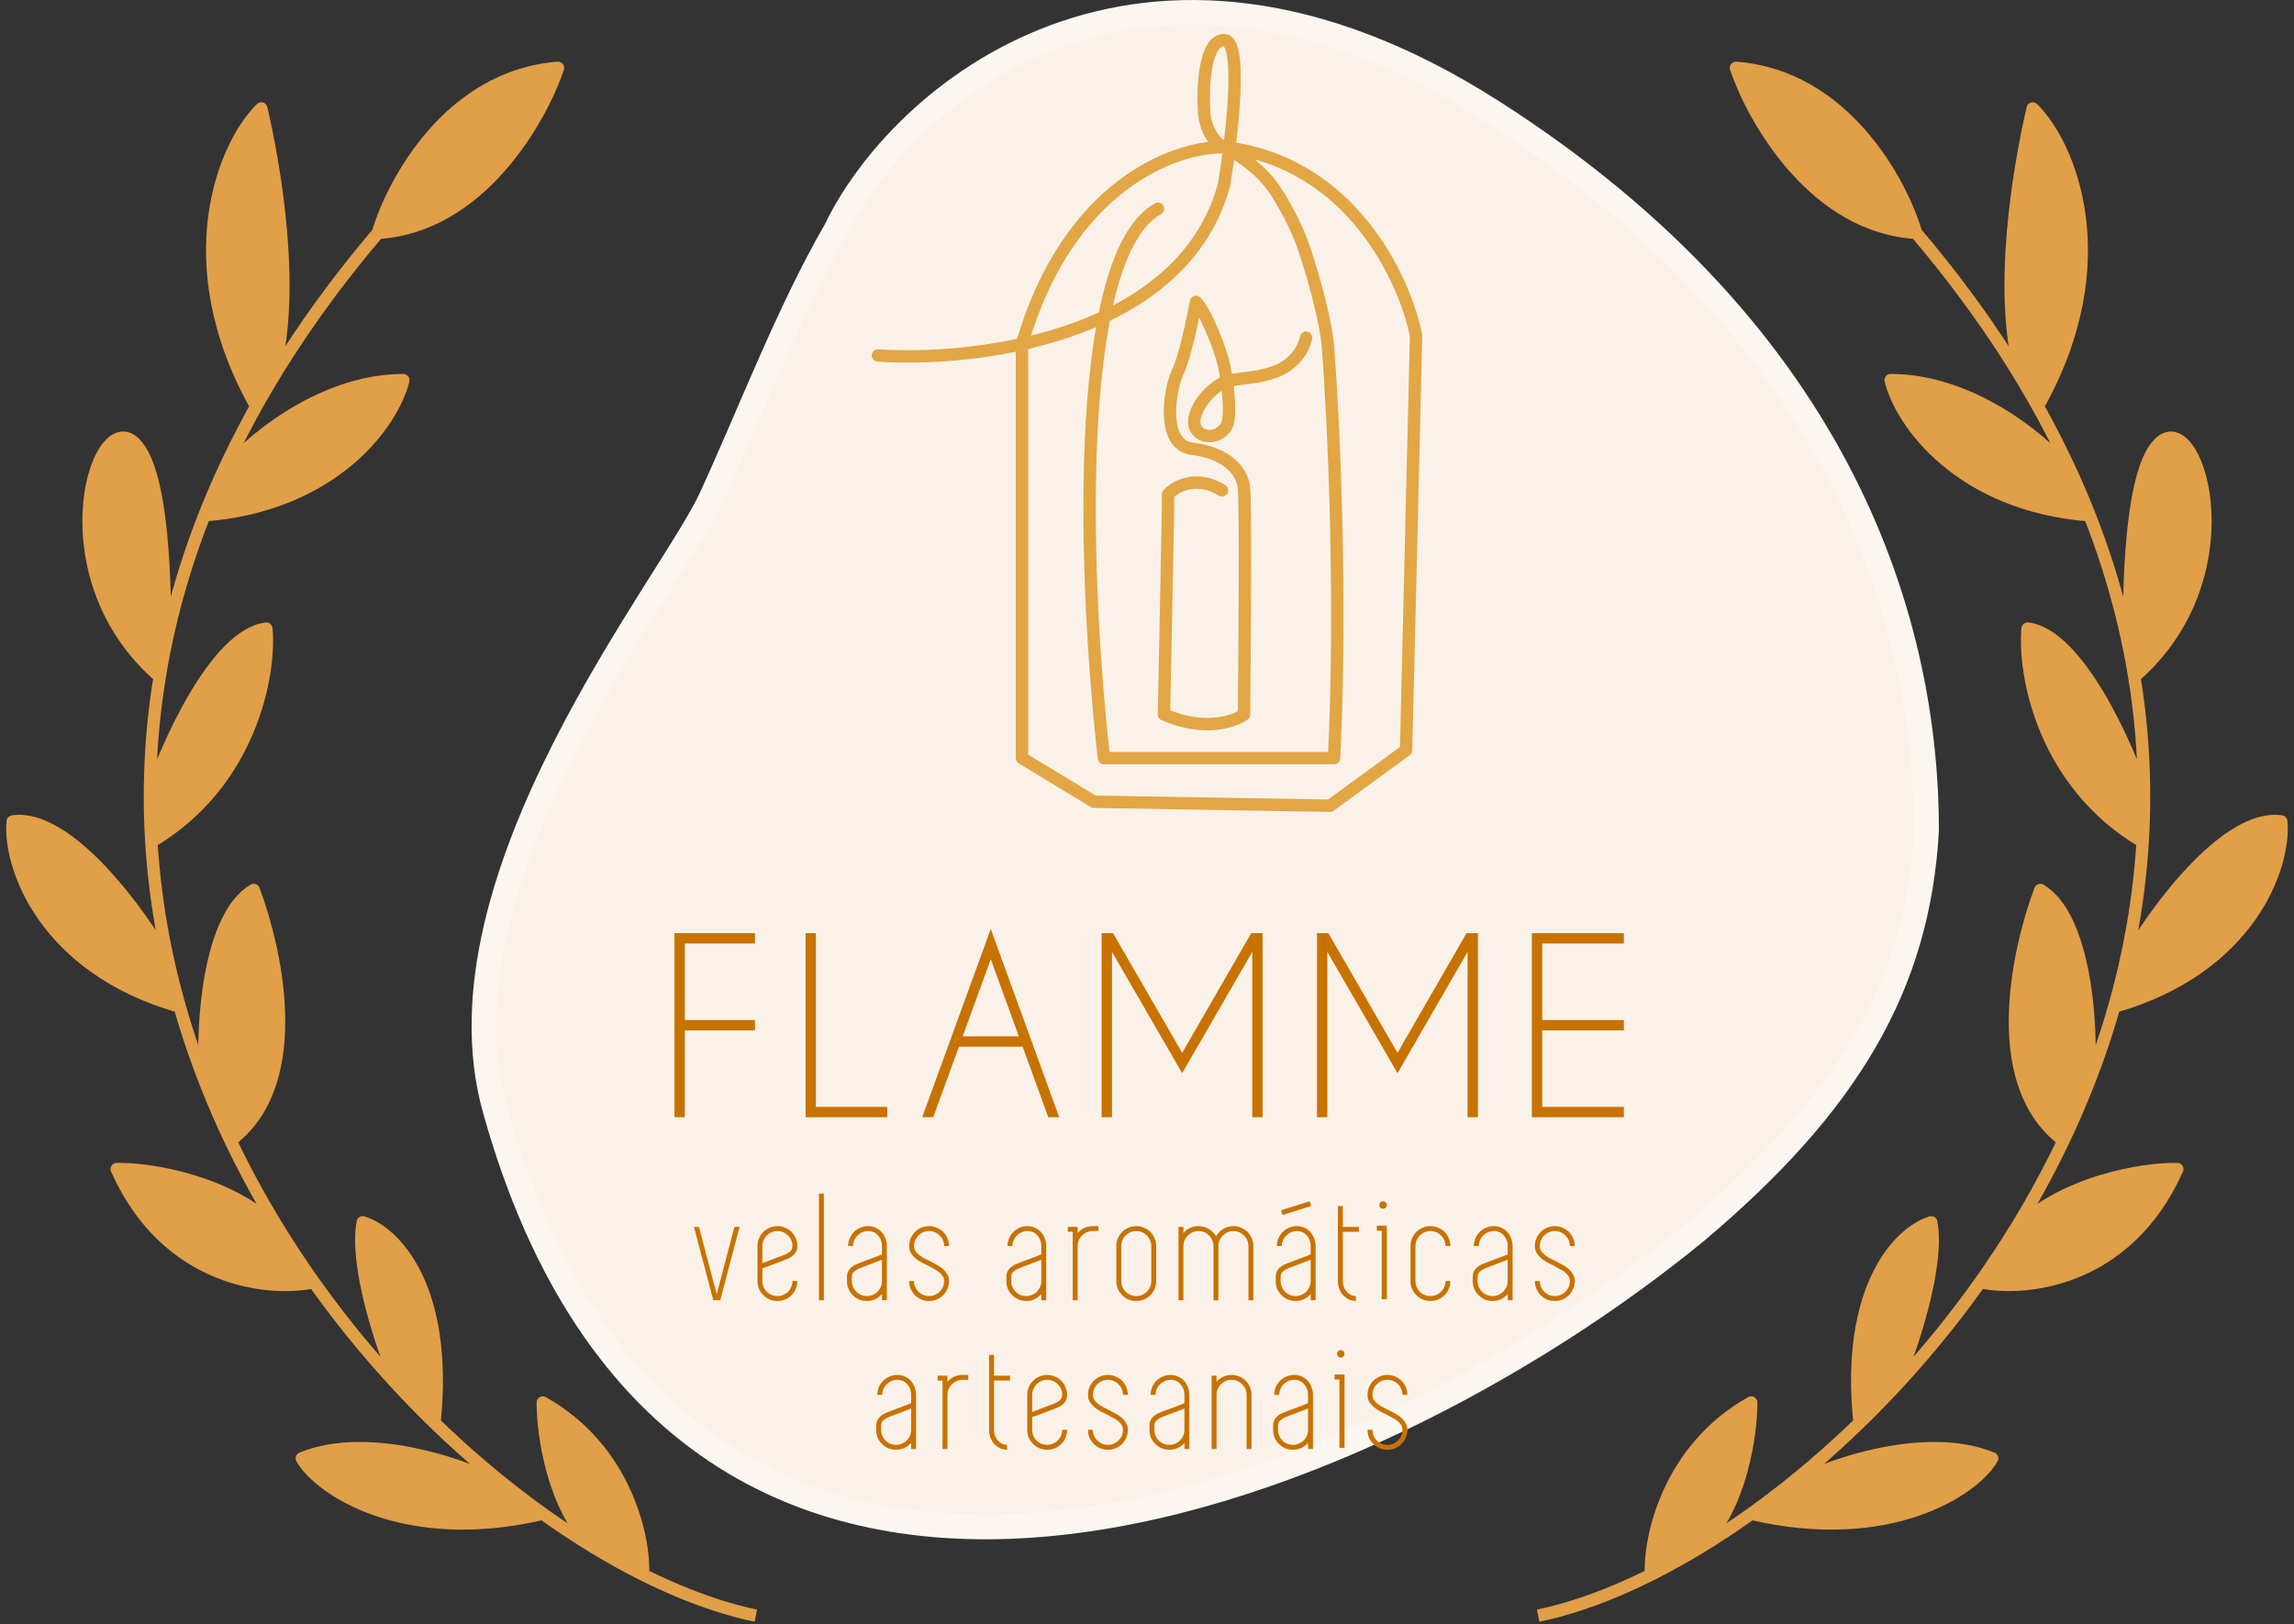 <svg width="185" height="131" viewBox="0 0 185 131" fill="none" xmlns="http://www.w3.org/2000/svg">
<rect x="0" y="0" width="185" height="131" fill="#333333" stroke="none"/>
<path d="M67.423 18.525C72.428 8.052 91.738 -9.264 120.318 8.983C148.899 27.23 155.364 50.644 155.364 66.936C154.684 79.504 148.952 89.046 136.814 99.287C110.478 120.932 55.114 143.998 39.908 89.443C34.717 70.823 54.141 47.153 57.346 40.17C60.553 33.188 63.53 25.275 67.423 18.525Z" fill="#FAF2E9" stroke="#FBF6F0" stroke-width="2" stroke-linecap="round" stroke-linejoin="round"/>
<path d="M60.886 75.264V76.099H55.227V82.268H60.886V83.103H55.227V90.107H54.392V75.264H60.886ZM64.966 90.107V75.264H65.801V89.272H71.553V90.107H64.966ZM82.165 83.585L79.901 77.36L77.638 83.585H82.165ZM82.471 84.42H77.332L75.263 90.107H74.372L79.901 74.92L85.421 90.107H84.54L82.471 84.42ZM89.762 75.264L95.337 84.912L100.904 75.264H101.859L101.822 75.329V90.107H100.987V76.776L95.337 86.554L89.678 76.776V90.107H88.843V75.329L88.806 75.264H89.762ZM107.127 75.264L112.703 84.912L118.269 75.264H119.225L119.188 75.329V90.107H118.353V76.776L112.703 86.554L107.044 76.776V90.107H106.209V75.329L106.172 75.264H107.127ZM130.959 75.264V76.099H124.372V82.268H130.959V83.103H124.372V89.272H130.959V90.107H123.537V75.264H130.959Z" fill="#C87200"/>
<path d="M59.226 98.951H59.646L58.086 104.867H57.93H57.678H57.522L55.962 98.951H56.37L57.798 104.387L59.226 98.951ZM63.392 101.579C63.32 101.603 63.2 101.651 63.032 101.723C62.864 101.787 62.68 101.855 62.48 101.927C62.288 101.999 62.1 102.071 61.916 102.143C61.732 102.215 61.588 102.267 61.484 102.299V103.319C61.484 103.487 61.516 103.647 61.58 103.799C61.644 103.943 61.728 104.071 61.832 104.183C61.944 104.287 62.072 104.371 62.216 104.435C62.368 104.499 62.528 104.531 62.696 104.531C62.864 104.531 63.02 104.499 63.164 104.435C63.316 104.371 63.444 104.287 63.548 104.183C63.66 104.071 63.748 103.943 63.812 103.799C63.876 103.647 63.908 103.487 63.908 103.319H64.304C64.304 103.543 64.26 103.755 64.172 103.955C64.092 104.147 63.98 104.315 63.836 104.459C63.692 104.603 63.52 104.719 63.32 104.807C63.128 104.887 62.92 104.927 62.696 104.927C62.472 104.927 62.26 104.887 62.06 104.807C61.868 104.719 61.7 104.603 61.556 104.459C61.412 104.315 61.296 104.147 61.208 103.955C61.128 103.755 61.088 103.543 61.088 103.319V100.499C61.088 100.275 61.128 100.067 61.208 99.876C61.296 99.675 61.412 99.504 61.556 99.359C61.7 99.216 61.868 99.103 62.06 99.023C62.26 98.936 62.472 98.891 62.696 98.891C62.92 98.891 63.128 98.936 63.32 99.023C63.52 99.103 63.692 99.216 63.836 99.359C63.98 99.504 64.092 99.675 64.172 99.876C64.26 100.067 64.304 100.271 64.304 100.487V100.499C64.304 100.995 64 101.355 63.392 101.579ZM62.696 99.287C62.528 99.287 62.368 99.32 62.216 99.383C62.072 99.448 61.944 99.535 61.832 99.647C61.728 99.751 61.644 99.879 61.58 100.031C61.516 100.175 61.484 100.331 61.484 100.499V101.879C61.604 101.831 61.752 101.775 61.928 101.711C62.104 101.639 62.28 101.571 62.456 101.507C62.632 101.443 62.792 101.383 62.936 101.327C63.088 101.271 63.196 101.231 63.26 101.207C63.404 101.151 63.548 101.067 63.692 100.955C63.836 100.843 63.908 100.687 63.908 100.487C63.908 100.319 63.876 100.163 63.812 100.019C63.748 99.876 63.66 99.751 63.548 99.647C63.444 99.535 63.316 99.448 63.164 99.383C63.02 99.32 62.864 99.287 62.696 99.287ZM66.44 104.867H66.044V96.263H66.44V104.867ZM70.009 98.891C70.233 98.891 70.437 98.936 70.621 99.023C70.805 99.103 70.961 99.216 71.089 99.359C71.225 99.504 71.329 99.675 71.401 99.876C71.481 100.067 71.521 100.275 71.521 100.499V101.903V103.319V104.867H71.125V104.375C70.973 104.543 70.793 104.679 70.585 104.783C70.377 104.879 70.153 104.927 69.913 104.927C69.689 104.927 69.477 104.887 69.277 104.807C69.085 104.719 68.917 104.603 68.773 104.459C68.629 104.315 68.513 104.147 68.425 103.955C68.345 103.755 68.305 103.543 68.305 103.319V102.983C68.305 102.487 68.609 102.127 69.217 101.903C69.289 101.871 69.409 101.823 69.577 101.759C69.753 101.695 69.937 101.627 70.129 101.555C70.329 101.475 70.521 101.403 70.705 101.339C70.889 101.267 71.029 101.211 71.125 101.171V100.499C71.125 100.163 71.021 99.879 70.813 99.647C70.613 99.407 70.345 99.287 70.009 99.287C69.841 99.287 69.685 99.32 69.541 99.383C69.397 99.448 69.269 99.535 69.157 99.647C69.045 99.751 68.957 99.879 68.893 100.031C68.829 100.175 68.797 100.331 68.797 100.499H68.401C68.401 100.275 68.441 100.067 68.521 99.876C68.609 99.675 68.725 99.504 68.869 99.359C69.013 99.216 69.181 99.103 69.373 99.023C69.573 98.936 69.785 98.891 70.009 98.891ZM71.125 101.903V101.603C71.005 101.651 70.857 101.707 70.681 101.771C70.505 101.835 70.329 101.903 70.153 101.975C69.977 102.039 69.817 102.099 69.673 102.155C69.529 102.211 69.425 102.251 69.361 102.275C69.209 102.331 69.061 102.415 68.917 102.527C68.773 102.639 68.701 102.791 68.701 102.983V103.319C68.701 103.487 68.733 103.647 68.797 103.799C68.861 103.943 68.945 104.071 69.049 104.183C69.161 104.287 69.289 104.371 69.433 104.435C69.585 104.499 69.745 104.531 69.913 104.531C70.081 104.531 70.237 104.499 70.381 104.435C70.533 104.371 70.661 104.287 70.765 104.183C70.877 104.071 70.965 103.943 71.029 103.799C71.093 103.647 71.125 103.487 71.125 103.319V101.903ZM75.023 101.723C75.199 101.811 75.375 101.907 75.551 102.011C75.735 102.107 75.899 102.219 76.043 102.347C76.187 102.475 76.303 102.619 76.391 102.779C76.487 102.931 76.535 103.111 76.535 103.319C76.535 103.543 76.491 103.755 76.403 103.955C76.323 104.147 76.211 104.315 76.067 104.459C75.923 104.603 75.751 104.719 75.551 104.807C75.359 104.887 75.151 104.927 74.927 104.927C74.703 104.927 74.491 104.887 74.291 104.807C74.099 104.719 73.931 104.603 73.787 104.459C73.643 104.315 73.527 104.147 73.439 103.955C73.359 103.755 73.319 103.543 73.319 103.319H73.715C73.715 103.487 73.747 103.647 73.811 103.799C73.875 103.943 73.959 104.071 74.063 104.183C74.175 104.287 74.303 104.371 74.447 104.435C74.599 104.499 74.759 104.531 74.927 104.531C75.095 104.531 75.251 104.499 75.395 104.435C75.547 104.371 75.675 104.287 75.779 104.183C75.891 104.071 75.979 103.943 76.043 103.799C76.107 103.647 76.139 103.487 76.139 103.319C76.139 103.175 76.103 103.047 76.031 102.935C75.959 102.815 75.863 102.707 75.743 102.611C75.623 102.515 75.483 102.427 75.323 102.347C75.171 102.259 75.011 102.171 74.843 102.083C74.659 101.995 74.475 101.903 74.291 101.807C74.115 101.703 73.955 101.591 73.811 101.471C73.667 101.343 73.547 101.203 73.451 101.051C73.363 100.891 73.319 100.707 73.319 100.499C73.319 100.275 73.359 100.067 73.439 99.876C73.527 99.675 73.643 99.504 73.787 99.359C73.931 99.216 74.099 99.103 74.291 99.023C74.491 98.936 74.703 98.891 74.927 98.891C75.151 98.891 75.359 98.936 75.551 99.023C75.751 99.103 75.923 99.216 76.067 99.359C76.211 99.504 76.323 99.675 76.403 99.876C76.491 100.067 76.535 100.275 76.535 100.499H76.139C76.139 100.331 76.107 100.175 76.043 100.031C75.979 99.879 75.891 99.751 75.779 99.647C75.675 99.535 75.547 99.448 75.395 99.383C75.251 99.32 75.095 99.287 74.927 99.287C74.759 99.287 74.599 99.32 74.447 99.383C74.303 99.448 74.175 99.535 74.063 99.647C73.959 99.751 73.875 99.879 73.811 100.031C73.747 100.175 73.715 100.331 73.715 100.499C73.715 100.643 73.751 100.775 73.823 100.895C73.895 101.007 73.991 101.111 74.111 101.207C74.239 101.303 74.379 101.395 74.531 101.483C74.691 101.563 74.855 101.643 75.023 101.723ZM82.861 98.891C83.085 98.891 83.289 98.936 83.473 99.023C83.657 99.103 83.813 99.216 83.941 99.359C84.077 99.504 84.181 99.675 84.253 99.876C84.333 100.067 84.373 100.275 84.373 100.499V101.903V103.319V104.867H83.977V104.375C83.825 104.543 83.645 104.679 83.437 104.783C83.229 104.879 83.005 104.927 82.765 104.927C82.541 104.927 82.329 104.887 82.129 104.807C81.937 104.719 81.769 104.603 81.625 104.459C81.481 104.315 81.365 104.147 81.277 103.955C81.197 103.755 81.157 103.543 81.157 103.319V102.983C81.157 102.487 81.461 102.127 82.069 101.903C82.141 101.871 82.261 101.823 82.429 101.759C82.605 101.695 82.789 101.627 82.981 101.555C83.181 101.475 83.373 101.403 83.557 101.339C83.741 101.267 83.881 101.211 83.977 101.171V100.499C83.977 100.163 83.873 99.879 83.665 99.647C83.465 99.407 83.197 99.287 82.861 99.287C82.693 99.287 82.537 99.32 82.393 99.383C82.249 99.448 82.121 99.535 82.009 99.647C81.897 99.751 81.809 99.879 81.745 100.031C81.681 100.175 81.649 100.331 81.649 100.499H81.253C81.253 100.275 81.293 100.067 81.373 99.876C81.461 99.675 81.577 99.504 81.721 99.359C81.865 99.216 82.033 99.103 82.225 99.023C82.425 98.936 82.637 98.891 82.861 98.891ZM83.977 101.903V101.603C83.857 101.651 83.709 101.707 83.533 101.771C83.357 101.835 83.181 101.903 83.005 101.975C82.829 102.039 82.669 102.099 82.525 102.155C82.381 102.211 82.277 102.251 82.213 102.275C82.061 102.331 81.913 102.415 81.769 102.527C81.625 102.639 81.553 102.791 81.553 102.983V103.319C81.553 103.487 81.585 103.647 81.649 103.799C81.713 103.943 81.797 104.071 81.901 104.183C82.013 104.287 82.141 104.371 82.285 104.435C82.437 104.499 82.597 104.531 82.765 104.531C82.933 104.531 83.089 104.499 83.233 104.435C83.385 104.371 83.513 104.287 83.617 104.183C83.729 104.071 83.817 103.943 83.881 103.799C83.945 103.647 83.977 103.487 83.977 103.319V101.903ZM88.585 98.891V99.287H88.118C87.95 99.287 87.793 99.32 87.65 99.383C87.505 99.448 87.377 99.535 87.266 99.647C87.153 99.751 87.066 99.879 87.001 100.031C86.938 100.175 86.906 100.331 86.906 100.499V101.903V104.867H86.51V101.903V100.499V99.347H86.114V98.951H86.51H86.906V99.347V99.444C87.21 99.091 87.602 98.907 88.082 98.891H88.585ZM91.635 104.927C91.411 104.927 91.199 104.887 90.999 104.807C90.807 104.719 90.639 104.603 90.495 104.459C90.351 104.315 90.235 104.147 90.147 103.955C90.067 103.755 90.027 103.543 90.027 103.319V100.499C90.027 100.275 90.067 100.067 90.147 99.876C90.235 99.675 90.351 99.504 90.495 99.359C90.639 99.216 90.807 99.103 90.999 99.023C91.199 98.936 91.411 98.891 91.635 98.891C91.859 98.891 92.067 98.936 92.259 99.023C92.459 99.103 92.631 99.216 92.775 99.359C92.919 99.504 93.031 99.675 93.111 99.876C93.199 100.067 93.243 100.275 93.243 100.499V103.319C93.243 103.543 93.199 103.755 93.111 103.955C93.031 104.147 92.919 104.315 92.775 104.459C92.631 104.603 92.459 104.719 92.259 104.807C92.067 104.887 91.859 104.927 91.635 104.927ZM91.635 99.287C91.467 99.287 91.307 99.32 91.155 99.383C91.011 99.448 90.883 99.535 90.771 99.647C90.667 99.751 90.583 99.879 90.519 100.031C90.455 100.175 90.423 100.331 90.423 100.499V103.319C90.423 103.487 90.455 103.647 90.519 103.799C90.583 103.943 90.667 104.071 90.771 104.183C90.883 104.287 91.011 104.371 91.155 104.435C91.307 104.499 91.467 104.531 91.635 104.531C91.803 104.531 91.959 104.499 92.103 104.435C92.255 104.371 92.383 104.287 92.487 104.183C92.599 104.071 92.687 103.943 92.751 103.799C92.815 103.647 92.847 103.487 92.847 103.319V100.499C92.847 100.331 92.815 100.175 92.751 100.031C92.687 99.879 92.599 99.751 92.487 99.647C92.383 99.535 92.255 99.448 92.103 99.383C91.959 99.32 91.803 99.287 91.635 99.287ZM99.469 98.891C99.693 98.891 99.901 98.936 100.093 99.023C100.293 99.103 100.465 99.216 100.609 99.359C100.753 99.504 100.865 99.675 100.945 99.876C101.033 100.067 101.077 100.275 101.077 100.499V101.903V104.867H100.681V101.903V100.499C100.681 100.331 100.649 100.175 100.585 100.031C100.521 99.879 100.433 99.751 100.321 99.647C100.217 99.535 100.089 99.448 99.937 99.383C99.793 99.32 99.637 99.287 99.469 99.287C99.301 99.287 99.145 99.32 99.001 99.383C98.857 99.448 98.729 99.535 98.617 99.647C98.505 99.751 98.417 99.879 98.353 100.031C98.289 100.175 98.257 100.331 98.257 100.499V101.903V104.867H97.861V101.903V100.499C97.861 100.331 97.829 100.175 97.765 100.031C97.701 99.879 97.613 99.751 97.501 99.647C97.397 99.535 97.269 99.448 97.117 99.383C96.973 99.32 96.817 99.287 96.649 99.287C96.481 99.287 96.321 99.32 96.169 99.383C96.025 99.448 95.897 99.535 95.785 99.647C95.681 99.751 95.597 99.879 95.533 100.031C95.469 100.175 95.437 100.331 95.437 100.499V101.903V104.867H95.041V101.903V100.499V98.951H95.437V99.444C95.589 99.267 95.769 99.132 95.977 99.035C96.185 98.939 96.409 98.891 96.649 98.891C96.953 98.891 97.229 98.968 97.477 99.12C97.733 99.272 97.929 99.472 98.065 99.719C98.201 99.472 98.393 99.272 98.641 99.12C98.889 98.968 99.165 98.891 99.469 98.891ZM104.584 98.891C104.808 98.891 105.012 98.936 105.196 99.023C105.38 99.103 105.536 99.216 105.664 99.359C105.8 99.504 105.904 99.675 105.976 99.876C106.056 100.067 106.096 100.275 106.096 100.499V101.903V103.319V104.867H105.7V104.375C105.548 104.543 105.368 104.679 105.16 104.783C104.952 104.879 104.728 104.927 104.488 104.927C104.264 104.927 104.052 104.887 103.852 104.807C103.66 104.719 103.492 104.603 103.348 104.459C103.204 104.315 103.088 104.147 103 103.955C102.92 103.755 102.88 103.543 102.88 103.319V102.983C102.88 102.487 103.184 102.127 103.792 101.903C103.864 101.871 103.984 101.823 104.152 101.759C104.328 101.695 104.512 101.627 104.704 101.555C104.904 101.475 105.096 101.403 105.28 101.339C105.464 101.267 105.604 101.211 105.7 101.171V100.499C105.7 100.163 105.596 99.879 105.388 99.647C105.188 99.407 104.92 99.287 104.584 99.287C104.416 99.287 104.26 99.32 104.116 99.383C103.972 99.448 103.844 99.535 103.732 99.647C103.62 99.751 103.532 99.879 103.468 100.031C103.404 100.175 103.372 100.331 103.372 100.499H102.976C102.976 100.275 103.016 100.067 103.096 99.876C103.184 99.675 103.3 99.504 103.444 99.359C103.588 99.216 103.756 99.103 103.948 99.023C104.148 98.936 104.36 98.891 104.584 98.891ZM105.7 101.903V101.603C105.58 101.651 105.432 101.707 105.256 101.771C105.08 101.835 104.904 101.903 104.728 101.975C104.552 102.039 104.392 102.099 104.248 102.155C104.104 102.211 104 102.251 103.936 102.275C103.784 102.331 103.636 102.415 103.492 102.527C103.348 102.639 103.276 102.791 103.276 102.983V103.319C103.276 103.487 103.308 103.647 103.372 103.799C103.436 103.943 103.52 104.071 103.624 104.183C103.736 104.287 103.864 104.371 104.008 104.435C104.16 104.499 104.32 104.531 104.488 104.531C104.656 104.531 104.812 104.499 104.956 104.435C105.108 104.371 105.236 104.287 105.34 104.183C105.452 104.071 105.54 103.943 105.604 103.799C105.668 103.647 105.7 103.487 105.7 103.319V101.903ZM103.312 97.608L105.616 96.888L105.736 97.272L103.432 97.992L103.312 97.608ZM108.291 101.903V103.319C108.291 103.487 108.319 103.647 108.375 103.799C108.431 103.943 108.507 104.071 108.603 104.183C108.699 104.287 108.811 104.371 108.939 104.435C109.067 104.499 109.203 104.531 109.347 104.531V104.927C109.147 104.927 108.959 104.887 108.783 104.807C108.607 104.719 108.451 104.603 108.315 104.459C108.187 104.315 108.083 104.147 108.003 103.955C107.931 103.755 107.895 103.543 107.895 103.319V101.903V99.347V98.951V97.272H108.291V98.951H109.587V99.347H108.291V101.903ZM111.431 98.856H111.839V99.263V104.783H111.431V99.263H111.035V98.856H111.431ZM111.539 97.487C111.451 97.487 111.379 97.46 111.323 97.403C111.267 97.347 111.239 97.275 111.239 97.188C111.239 97.1 111.267 97.028 111.323 96.972C111.379 96.915 111.451 96.888 111.539 96.888C111.619 96.888 111.687 96.915 111.743 96.972C111.807 97.028 111.839 97.1 111.839 97.188C111.839 97.275 111.807 97.347 111.743 97.403C111.687 97.46 111.619 97.487 111.539 97.487ZM115.36 104.531C115.528 104.531 115.684 104.499 115.828 104.435C115.98 104.371 116.108 104.287 116.212 104.183C116.324 104.071 116.412 103.943 116.476 103.799C116.54 103.647 116.572 103.487 116.572 103.319H116.968C116.968 103.543 116.924 103.755 116.836 103.955C116.756 104.147 116.644 104.315 116.5 104.459C116.356 104.603 116.184 104.719 115.984 104.807C115.792 104.887 115.584 104.927 115.36 104.927C115.136 104.927 114.924 104.887 114.724 104.807C114.532 104.719 114.364 104.603 114.22 104.459C114.076 104.315 113.96 104.147 113.872 103.955C113.792 103.755 113.752 103.543 113.752 103.319V100.499C113.752 100.275 113.792 100.067 113.872 99.876C113.96 99.675 114.076 99.504 114.22 99.359C114.364 99.216 114.532 99.103 114.724 99.023C114.924 98.936 115.136 98.891 115.36 98.891C115.584 98.891 115.792 98.936 115.984 99.023C116.184 99.103 116.356 99.216 116.5 99.359C116.644 99.504 116.756 99.675 116.836 99.876C116.924 100.067 116.968 100.275 116.968 100.499H116.572C116.572 100.331 116.54 100.175 116.476 100.031C116.412 99.879 116.324 99.751 116.212 99.647C116.108 99.535 115.98 99.448 115.828 99.383C115.684 99.32 115.528 99.287 115.36 99.287C115.192 99.287 115.032 99.32 114.88 99.383C114.736 99.448 114.608 99.535 114.496 99.647C114.392 99.751 114.308 99.879 114.244 100.031C114.18 100.175 114.148 100.331 114.148 100.499V103.319C114.148 103.487 114.18 103.647 114.244 103.799C114.308 103.943 114.392 104.071 114.496 104.183C114.608 104.287 114.736 104.371 114.88 104.435C115.032 104.499 115.192 104.531 115.36 104.531ZM120.471 98.891C120.695 98.891 120.899 98.936 121.083 99.023C121.267 99.103 121.423 99.216 121.551 99.359C121.687 99.504 121.791 99.675 121.863 99.876C121.943 100.067 121.983 100.275 121.983 100.499V101.903V103.319V104.867H121.587V104.375C121.435 104.543 121.255 104.679 121.047 104.783C120.839 104.879 120.615 104.927 120.375 104.927C120.151 104.927 119.939 104.887 119.739 104.807C119.547 104.719 119.379 104.603 119.235 104.459C119.091 104.315 118.975 104.147 118.887 103.955C118.807 103.755 118.767 103.543 118.767 103.319V102.983C118.767 102.487 119.071 102.127 119.679 101.903C119.751 101.871 119.871 101.823 120.039 101.759C120.215 101.695 120.399 101.627 120.591 101.555C120.791 101.475 120.983 101.403 121.167 101.339C121.351 101.267 121.491 101.211 121.587 101.171V100.499C121.587 100.163 121.483 99.879 121.275 99.647C121.075 99.407 120.807 99.287 120.471 99.287C120.303 99.287 120.147 99.32 120.003 99.383C119.859 99.448 119.731 99.535 119.619 99.647C119.507 99.751 119.419 99.879 119.355 100.031C119.291 100.175 119.259 100.331 119.259 100.499H118.863C118.863 100.275 118.903 100.067 118.983 99.876C119.071 99.675 119.187 99.504 119.331 99.359C119.475 99.216 119.643 99.103 119.835 99.023C120.035 98.936 120.247 98.891 120.471 98.891ZM121.587 101.903V101.603C121.467 101.651 121.319 101.707 121.143 101.771C120.967 101.835 120.791 101.903 120.615 101.975C120.439 102.039 120.279 102.099 120.135 102.155C119.991 102.211 119.887 102.251 119.823 102.275C119.671 102.331 119.523 102.415 119.379 102.527C119.235 102.639 119.163 102.791 119.163 102.983V103.319C119.163 103.487 119.195 103.647 119.259 103.799C119.323 103.943 119.407 104.071 119.511 104.183C119.623 104.287 119.751 104.371 119.895 104.435C120.047 104.499 120.207 104.531 120.375 104.531C120.543 104.531 120.699 104.499 120.843 104.435C120.995 104.371 121.123 104.287 121.227 104.183C121.339 104.071 121.427 103.943 121.491 103.799C121.555 103.647 121.587 103.487 121.587 103.319V101.903ZM125.486 101.723C125.662 101.811 125.838 101.907 126.014 102.011C126.198 102.107 126.362 102.219 126.506 102.347C126.65 102.475 126.766 102.619 126.854 102.779C126.95 102.931 126.998 103.111 126.998 103.319C126.998 103.543 126.954 103.755 126.866 103.955C126.786 104.147 126.674 104.315 126.53 104.459C126.386 104.603 126.214 104.719 126.014 104.807C125.822 104.887 125.614 104.927 125.39 104.927C125.166 104.927 124.954 104.887 124.754 104.807C124.562 104.719 124.394 104.603 124.25 104.459C124.106 104.315 123.99 104.147 123.902 103.955C123.822 103.755 123.782 103.543 123.782 103.319H124.178C124.178 103.487 124.21 103.647 124.274 103.799C124.338 103.943 124.422 104.071 124.526 104.183C124.638 104.287 124.766 104.371 124.91 104.435C125.062 104.499 125.222 104.531 125.39 104.531C125.558 104.531 125.714 104.499 125.858 104.435C126.01 104.371 126.138 104.287 126.242 104.183C126.354 104.071 126.442 103.943 126.506 103.799C126.57 103.647 126.602 103.487 126.602 103.319C126.602 103.175 126.566 103.047 126.494 102.935C126.422 102.815 126.326 102.707 126.206 102.611C126.086 102.515 125.946 102.427 125.786 102.347C125.634 102.259 125.474 102.171 125.306 102.083C125.122 101.995 124.938 101.903 124.754 101.807C124.578 101.703 124.418 101.591 124.274 101.471C124.13 101.343 124.01 101.203 123.914 101.051C123.826 100.891 123.782 100.707 123.782 100.499C123.782 100.275 123.822 100.067 123.902 99.876C123.99 99.675 124.106 99.504 124.25 99.359C124.394 99.216 124.562 99.103 124.754 99.023C124.954 98.936 125.166 98.891 125.39 98.891C125.614 98.891 125.822 98.936 126.014 99.023C126.214 99.103 126.386 99.216 126.53 99.359C126.674 99.504 126.786 99.675 126.866 99.876C126.954 100.067 126.998 100.275 126.998 100.499H126.602C126.602 100.331 126.57 100.175 126.506 100.031C126.442 99.879 126.354 99.751 126.242 99.647C126.138 99.535 126.01 99.448 125.858 99.383C125.714 99.32 125.558 99.287 125.39 99.287C125.222 99.287 125.062 99.32 124.91 99.383C124.766 99.448 124.638 99.535 124.526 99.647C124.422 99.751 124.338 99.879 124.274 100.031C124.21 100.175 124.178 100.331 124.178 100.499C124.178 100.643 124.214 100.775 124.286 100.895C124.358 101.007 124.454 101.111 124.574 101.207C124.702 101.303 124.842 101.395 124.994 101.483C125.154 101.563 125.318 101.643 125.486 101.723ZM72.364 110.891C72.588 110.891 72.792 110.935 72.976 111.023C73.16 111.103 73.316 111.215 73.444 111.359C73.58 111.503 73.684 111.675 73.756 111.875C73.836 112.067 73.876 112.275 73.876 112.499V113.903V115.319V116.867H73.48V116.375C73.328 116.543 73.148 116.679 72.94 116.783C72.732 116.879 72.508 116.927 72.268 116.927C72.044 116.927 71.832 116.887 71.632 116.807C71.44 116.719 71.272 116.603 71.128 116.459C70.984 116.315 70.868 116.147 70.78 115.955C70.7 115.755 70.66 115.543 70.66 115.319V114.983C70.66 114.487 70.964 114.127 71.572 113.903C71.644 113.871 71.764 113.823 71.932 113.759C72.108 113.695 72.292 113.627 72.484 113.555C72.684 113.475 72.876 113.403 73.06 113.339C73.244 113.267 73.384 113.211 73.48 113.171V112.499C73.48 112.163 73.376 111.879 73.168 111.647C72.968 111.407 72.7 111.287 72.364 111.287C72.196 111.287 72.04 111.319 71.896 111.383C71.752 111.447 71.624 111.535 71.512 111.647C71.4 111.751 71.312 111.879 71.248 112.031C71.184 112.175 71.152 112.331 71.152 112.499H70.756C70.756 112.275 70.796 112.067 70.876 111.875C70.964 111.675 71.08 111.503 71.224 111.359C71.368 111.215 71.536 111.103 71.728 111.023C71.928 110.935 72.14 110.891 72.364 110.891ZM73.48 113.903V113.603C73.36 113.651 73.212 113.707 73.036 113.771C72.86 113.835 72.684 113.903 72.508 113.975C72.332 114.039 72.172 114.099 72.028 114.155C71.884 114.211 71.78 114.251 71.716 114.275C71.564 114.331 71.416 114.415 71.272 114.527C71.128 114.639 71.056 114.791 71.056 114.983V115.319C71.056 115.487 71.088 115.647 71.152 115.799C71.216 115.943 71.3 116.071 71.404 116.183C71.516 116.287 71.644 116.371 71.788 116.435C71.94 116.499 72.1 116.531 72.268 116.531C72.436 116.531 72.592 116.499 72.736 116.435C72.888 116.371 73.016 116.287 73.12 116.183C73.232 116.071 73.32 115.943 73.384 115.799C73.448 115.647 73.48 115.487 73.48 115.319V113.903ZM78.088 110.891V111.287H77.62C77.452 111.287 77.296 111.319 77.152 111.383C77.008 111.447 76.88 111.535 76.768 111.647C76.656 111.751 76.568 111.879 76.504 112.031C76.44 112.175 76.408 112.331 76.408 112.499V113.903V116.867H76.012V113.903V112.499V111.347H75.616V110.951H76.012H76.408V111.347V111.443C76.712 111.091 77.104 110.907 77.584 110.891H78.088ZM80.159 113.903V115.319C80.159 115.487 80.187 115.647 80.243 115.799C80.299 115.943 80.375 116.071 80.471 116.183C80.567 116.287 80.679 116.371 80.807 116.435C80.935 116.499 81.071 116.531 81.215 116.531V116.927C81.015 116.927 80.827 116.887 80.651 116.807C80.475 116.719 80.319 116.603 80.183 116.459C80.055 116.315 79.951 116.147 79.871 115.955C79.799 115.755 79.763 115.543 79.763 115.319V113.903V111.347V110.951V109.271H80.159V110.951H81.455V111.347H80.159V113.903ZM85.148 113.579C85.076 113.603 84.956 113.651 84.788 113.723C84.62 113.787 84.436 113.855 84.236 113.927C84.044 113.999 83.856 114.071 83.672 114.143C83.488 114.215 83.344 114.267 83.24 114.299V115.319C83.24 115.487 83.272 115.647 83.336 115.799C83.4 115.943 83.484 116.071 83.588 116.183C83.7 116.287 83.828 116.371 83.972 116.435C84.124 116.499 84.284 116.531 84.452 116.531C84.62 116.531 84.776 116.499 84.92 116.435C85.072 116.371 85.2 116.287 85.304 116.183C85.416 116.071 85.504 115.943 85.568 115.799C85.632 115.647 85.664 115.487 85.664 115.319H86.06C86.06 115.543 86.016 115.755 85.928 115.955C85.848 116.147 85.736 116.315 85.592 116.459C85.448 116.603 85.276 116.719 85.076 116.807C84.884 116.887 84.676 116.927 84.452 116.927C84.228 116.927 84.016 116.887 83.816 116.807C83.624 116.719 83.456 116.603 83.312 116.459C83.168 116.315 83.052 116.147 82.964 115.955C82.884 115.755 82.844 115.543 82.844 115.319V112.499C82.844 112.275 82.884 112.067 82.964 111.875C83.052 111.675 83.168 111.503 83.312 111.359C83.456 111.215 83.624 111.103 83.816 111.023C84.016 110.935 84.228 110.891 84.452 110.891C84.676 110.891 84.884 110.935 85.076 111.023C85.276 111.103 85.448 111.215 85.592 111.359C85.736 111.503 85.848 111.675 85.928 111.875C86.016 112.067 86.06 112.271 86.06 112.487V112.499C86.06 112.995 85.756 113.355 85.148 113.579ZM84.452 111.287C84.284 111.287 84.124 111.319 83.972 111.383C83.828 111.447 83.7 111.535 83.588 111.647C83.484 111.751 83.4 111.879 83.336 112.031C83.272 112.175 83.24 112.331 83.24 112.499V113.879C83.36 113.831 83.508 113.775 83.684 113.711C83.86 113.639 84.036 113.571 84.212 113.507C84.388 113.443 84.548 113.383 84.692 113.327C84.844 113.271 84.952 113.231 85.016 113.207C85.16 113.151 85.304 113.067 85.448 112.955C85.592 112.843 85.664 112.687 85.664 112.487C85.664 112.319 85.632 112.163 85.568 112.019C85.504 111.875 85.416 111.751 85.304 111.647C85.2 111.535 85.072 111.447 84.92 111.383C84.776 111.319 84.62 111.287 84.452 111.287ZM89.446 113.723C89.622 113.811 89.798 113.907 89.974 114.011C90.158 114.107 90.322 114.219 90.466 114.347C90.61 114.475 90.726 114.619 90.814 114.779C90.91 114.931 90.958 115.111 90.958 115.319C90.958 115.543 90.914 115.755 90.826 115.955C90.746 116.147 90.634 116.315 90.49 116.459C90.346 116.603 90.174 116.719 89.974 116.807C89.782 116.887 89.574 116.927 89.35 116.927C89.126 116.927 88.914 116.887 88.714 116.807C88.522 116.719 88.354 116.603 88.21 116.459C88.066 116.315 87.95 116.147 87.862 115.955C87.782 115.755 87.742 115.543 87.742 115.319H88.138C88.138 115.487 88.17 115.647 88.234 115.799C88.298 115.943 88.382 116.071 88.486 116.183C88.598 116.287 88.726 116.371 88.87 116.435C89.022 116.499 89.182 116.531 89.35 116.531C89.518 116.531 89.674 116.499 89.818 116.435C89.97 116.371 90.098 116.287 90.202 116.183C90.314 116.071 90.402 115.943 90.466 115.799C90.53 115.647 90.562 115.487 90.562 115.319C90.562 115.175 90.526 115.047 90.454 114.935C90.382 114.815 90.286 114.707 90.166 114.611C90.046 114.515 89.906 114.427 89.746 114.347C89.594 114.259 89.434 114.171 89.266 114.083C89.082 113.995 88.898 113.903 88.714 113.807C88.538 113.703 88.378 113.591 88.234 113.471C88.09 113.343 87.97 113.203 87.874 113.051C87.786 112.891 87.742 112.707 87.742 112.499C87.742 112.275 87.782 112.067 87.862 111.875C87.95 111.675 88.066 111.503 88.21 111.359C88.354 111.215 88.522 111.103 88.714 111.023C88.914 110.935 89.126 110.891 89.35 110.891C89.574 110.891 89.782 110.935 89.974 111.023C90.174 111.103 90.346 111.215 90.49 111.359C90.634 111.503 90.746 111.675 90.826 111.875C90.914 112.067 90.958 112.275 90.958 112.499H90.562C90.562 112.331 90.53 112.175 90.466 112.031C90.402 111.879 90.314 111.751 90.202 111.647C90.098 111.535 89.97 111.447 89.818 111.383C89.674 111.319 89.518 111.287 89.35 111.287C89.182 111.287 89.022 111.319 88.87 111.383C88.726 111.447 88.598 111.535 88.486 111.647C88.382 111.751 88.298 111.879 88.234 112.031C88.17 112.175 88.138 112.331 88.138 112.499C88.138 112.643 88.174 112.775 88.246 112.895C88.318 113.007 88.414 113.111 88.534 113.207C88.662 113.303 88.802 113.395 88.954 113.483C89.114 113.563 89.278 113.643 89.446 113.723ZM94.402 110.891C94.626 110.891 94.83 110.935 95.014 111.023C95.198 111.103 95.354 111.215 95.482 111.359C95.618 111.503 95.722 111.675 95.794 111.875C95.874 112.067 95.914 112.275 95.914 112.499V113.903V115.319V116.867H95.518V116.375C95.366 116.543 95.186 116.679 94.978 116.783C94.77 116.879 94.546 116.927 94.306 116.927C94.082 116.927 93.87 116.887 93.67 116.807C93.478 116.719 93.31 116.603 93.166 116.459C93.022 116.315 92.906 116.147 92.818 115.955C92.738 115.755 92.698 115.543 92.698 115.319V114.983C92.698 114.487 93.002 114.127 93.61 113.903C93.682 113.871 93.802 113.823 93.97 113.759C94.146 113.695 94.33 113.627 94.522 113.555C94.722 113.475 94.914 113.403 95.098 113.339C95.282 113.267 95.422 113.211 95.518 113.171V112.499C95.518 112.163 95.414 111.879 95.206 111.647C95.006 111.407 94.738 111.287 94.402 111.287C94.234 111.287 94.078 111.319 93.934 111.383C93.79 111.447 93.662 111.535 93.55 111.647C93.438 111.751 93.35 111.879 93.286 112.031C93.222 112.175 93.19 112.331 93.19 112.499H92.794C92.794 112.275 92.834 112.067 92.914 111.875C93.002 111.675 93.118 111.503 93.262 111.359C93.406 111.215 93.574 111.103 93.766 111.023C93.966 110.935 94.178 110.891 94.402 110.891ZM95.518 113.903V113.603C95.398 113.651 95.25 113.707 95.074 113.771C94.898 113.835 94.722 113.903 94.546 113.975C94.37 114.039 94.21 114.099 94.066 114.155C93.922 114.211 93.818 114.251 93.754 114.275C93.602 114.331 93.454 114.415 93.31 114.527C93.166 114.639 93.094 114.791 93.094 114.983V115.319C93.094 115.487 93.126 115.647 93.19 115.799C93.254 115.943 93.338 116.071 93.442 116.183C93.554 116.287 93.682 116.371 93.826 116.435C93.978 116.499 94.138 116.531 94.306 116.531C94.474 116.531 94.63 116.499 94.774 116.435C94.926 116.371 95.054 116.287 95.158 116.183C95.27 116.071 95.358 115.943 95.422 115.799C95.486 115.647 95.518 115.487 95.518 115.319V113.903ZM99.321 110.891C99.545 110.891 99.753 110.935 99.945 111.023C100.145 111.103 100.317 111.215 100.461 111.359C100.605 111.503 100.717 111.675 100.797 111.875C100.885 112.067 100.929 112.275 100.929 112.499V113.903V116.867H100.533V113.903V112.499C100.533 112.331 100.501 112.175 100.437 112.031C100.373 111.879 100.285 111.751 100.173 111.647C100.069 111.535 99.941 111.447 99.789 111.383C99.645 111.319 99.489 111.287 99.321 111.287C99.153 111.287 98.993 111.319 98.841 111.383C98.697 111.447 98.569 111.535 98.457 111.647C98.353 111.751 98.269 111.879 98.205 112.031C98.141 112.175 98.109 112.331 98.109 112.499V113.903V116.867H97.713V113.903V112.499V110.951H98.109V111.443C98.261 111.267 98.441 111.131 98.649 111.035C98.857 110.939 99.081 110.891 99.321 110.891ZM104.373 110.891C104.597 110.891 104.801 110.935 104.985 111.023C105.169 111.103 105.325 111.215 105.453 111.359C105.589 111.503 105.693 111.675 105.765 111.875C105.845 112.067 105.885 112.275 105.885 112.499V113.903V115.319V116.867H105.489V116.375C105.337 116.543 105.157 116.679 104.949 116.783C104.741 116.879 104.517 116.927 104.277 116.927C104.053 116.927 103.841 116.887 103.641 116.807C103.449 116.719 103.281 116.603 103.137 116.459C102.993 116.315 102.877 116.147 102.789 115.955C102.709 115.755 102.669 115.543 102.669 115.319V114.983C102.669 114.487 102.973 114.127 103.581 113.903C103.653 113.871 103.773 113.823 103.941 113.759C104.117 113.695 104.301 113.627 104.493 113.555C104.693 113.475 104.885 113.403 105.069 113.339C105.253 113.267 105.393 113.211 105.489 113.171V112.499C105.489 112.163 105.385 111.879 105.177 111.647C104.977 111.407 104.709 111.287 104.373 111.287C104.205 111.287 104.049 111.319 103.905 111.383C103.761 111.447 103.633 111.535 103.521 111.647C103.409 111.751 103.321 111.879 103.257 112.031C103.193 112.175 103.161 112.331 103.161 112.499H102.765C102.765 112.275 102.805 112.067 102.885 111.875C102.973 111.675 103.089 111.503 103.233 111.359C103.377 111.215 103.545 111.103 103.737 111.023C103.937 110.935 104.149 110.891 104.373 110.891ZM105.489 113.903V113.603C105.369 113.651 105.221 113.707 105.045 113.771C104.869 113.835 104.693 113.903 104.517 113.975C104.341 114.039 104.181 114.099 104.037 114.155C103.893 114.211 103.789 114.251 103.725 114.275C103.573 114.331 103.425 114.415 103.281 114.527C103.137 114.639 103.065 114.791 103.065 114.983V115.319C103.065 115.487 103.097 115.647 103.161 115.799C103.225 115.943 103.309 116.071 103.413 116.183C103.525 116.287 103.653 116.371 103.797 116.435C103.949 116.499 104.109 116.531 104.277 116.531C104.445 116.531 104.601 116.499 104.745 116.435C104.897 116.371 105.025 116.287 105.129 116.183C105.241 116.071 105.329 115.943 105.393 115.799C105.457 115.647 105.489 115.487 105.489 115.319V113.903ZM108.021 110.855H108.429V111.263V116.783H108.021V111.263H107.625V110.855H108.021ZM108.129 109.487C108.041 109.487 107.969 109.459 107.913 109.403C107.857 109.347 107.829 109.275 107.829 109.187C107.829 109.099 107.857 109.027 107.913 108.971C107.969 108.915 108.041 108.887 108.129 108.887C108.209 108.887 108.277 108.915 108.333 108.971C108.397 109.027 108.429 109.099 108.429 109.187C108.429 109.275 108.397 109.347 108.333 109.403C108.277 109.459 108.209 109.487 108.129 109.487ZM111.988 113.723C112.164 113.811 112.34 113.907 112.516 114.011C112.7 114.107 112.864 114.219 113.008 114.347C113.152 114.475 113.268 114.619 113.356 114.779C113.452 114.931 113.5 115.111 113.5 115.319C113.5 115.543 113.456 115.755 113.368 115.955C113.288 116.147 113.176 116.315 113.032 116.459C112.888 116.603 112.716 116.719 112.516 116.807C112.324 116.887 112.116 116.927 111.892 116.927C111.668 116.927 111.456 116.887 111.256 116.807C111.064 116.719 110.896 116.603 110.752 116.459C110.608 116.315 110.492 116.147 110.404 115.955C110.324 115.755 110.284 115.543 110.284 115.319H110.68C110.68 115.487 110.712 115.647 110.776 115.799C110.84 115.943 110.924 116.071 111.028 116.183C111.14 116.287 111.268 116.371 111.412 116.435C111.564 116.499 111.724 116.531 111.892 116.531C112.06 116.531 112.216 116.499 112.36 116.435C112.512 116.371 112.64 116.287 112.744 116.183C112.856 116.071 112.944 115.943 113.008 115.799C113.072 115.647 113.104 115.487 113.104 115.319C113.104 115.175 113.068 115.047 112.996 114.935C112.924 114.815 112.828 114.707 112.708 114.611C112.588 114.515 112.448 114.427 112.288 114.347C112.136 114.259 111.976 114.171 111.808 114.083C111.624 113.995 111.44 113.903 111.256 113.807C111.08 113.703 110.92 113.591 110.776 113.471C110.632 113.343 110.512 113.203 110.416 113.051C110.328 112.891 110.284 112.707 110.284 112.499C110.284 112.275 110.324 112.067 110.404 111.875C110.492 111.675 110.608 111.503 110.752 111.359C110.896 111.215 111.064 111.103 111.256 111.023C111.456 110.935 111.668 110.891 111.892 110.891C112.116 110.891 112.324 110.935 112.516 111.023C112.716 111.103 112.888 111.215 113.032 111.359C113.176 111.503 113.288 111.675 113.368 111.875C113.456 112.067 113.5 112.275 113.5 112.499H113.104C113.104 112.331 113.072 112.175 113.008 112.031C112.944 111.879 112.856 111.751 112.744 111.647C112.64 111.535 112.512 111.447 112.36 111.383C112.216 111.319 112.06 111.287 111.892 111.287C111.724 111.287 111.564 111.319 111.412 111.383C111.268 111.447 111.14 111.535 111.028 111.647C110.924 111.751 110.84 111.879 110.776 112.031C110.712 112.175 110.68 112.331 110.68 112.499C110.68 112.643 110.716 112.775 110.788 112.895C110.86 113.007 110.956 113.111 111.076 113.207C111.204 113.303 111.344 113.395 111.496 113.483C111.656 113.563 111.82 113.643 111.988 113.723Z" fill="#C87200"/>
<path d="M154.52 18.777C153.293 14.615 148.67 6.129 139.998 5.475C141.43 9.704 146.338 18.285 154.52 18.777Z" fill="#E19F48"/>
<path d="M163.929 8.749C162.906 13.115 160.983 23.782 163.111 30.658C163.535 31.364 163.944 32.069 164.338 32.773C170.883 21.15 166.929 11.682 163.929 8.749Z" fill="#E19F48"/>
<path d="M183.973 66.254C179.555 65.599 173.635 73.622 171.389 77.715C171.125 78.886 170.829 80.046 170.503 81.193C181.466 78.083 184.314 69.802 183.973 66.254Z" fill="#E19F48"/>
<path d="M152.884 111.772C154.111 108.878 156.402 102.19 155.747 98.588C153.225 99.339 148.821 103.786 149.966 114.755C150.952 113.797 151.926 112.802 152.884 111.772Z" fill="#E19F48"/>
<path d="M160.656 117.62C155.093 115.328 146.829 118.371 143.898 120.076C143.009 120.776 142.117 121.446 141.225 122.084C152.352 124.704 159.224 120.144 160.656 117.62Z" fill="#E19F48"/>
<path d="M174.36 35.557C171.721 37.494 171.645 47.973 171.714 52.338C171.865 53.088 172.001 53.834 172.122 54.579C181.311 46.597 177.427 33.307 174.36 35.557Z" fill="#E19F48"/>
<path d="M172.906 64.208C171.611 60.251 167.61 51.192 163.52 50.701C163.179 54.385 164.777 63.144 172.794 67.891C172.869 66.673 172.907 65.445 172.906 64.208Z" fill="#E19F48"/>
<path d="M141.225 113.118C134.516 116.884 133.004 124.07 133.14 127.003C134.459 126.343 135.797 125.602 137.144 124.783C140.425 121.509 141.232 115.642 141.225 113.118Z" fill="#E19F48"/>
<path d="M159.692 103.407C163.169 104.157 171.497 103.459 175.587 94.291C172.928 94.222 166.114 95.314 162.351 99.407C161.5 100.775 160.612 102.109 159.692 103.407Z" fill="#E19F48"/>
<path d="M167.175 38.388C165.37 35.987 159.314 30.658 152.475 30.658C153.293 34.065 158.044 40.741 168.516 41.56C168.101 40.505 167.654 39.448 167.175 38.388Z" fill="#E19F48"/>
<path d="M168.428 86.924C168.769 82.626 168.142 73.908 164.542 71.78C162.77 76.487 160.411 86.883 165.974 91.63L166.389 92.04C167.059 90.634 167.687 89.201 168.269 87.742L168.428 86.924Z" fill="#E19F48"/>
<path d="M124.044 130.308C128.035 129.479 132.534 127.584 137.144 124.783M154.52 18.777C153.293 14.615 148.67 6.129 139.998 5.475C141.43 9.704 146.338 18.285 154.52 18.777ZM154.52 18.777C160.104 25.349 164.249 31.916 167.175 38.388M167.201 38.422C167.193 38.411 167.184 38.399 167.175 38.388M172.11 54.59C172.114 54.586 172.118 54.582 172.122 54.579M152.884 111.772C154.111 108.878 156.402 102.19 155.747 98.588C153.225 99.339 148.821 103.786 149.966 114.755C150.952 113.797 151.926 112.802 152.884 111.772ZM152.884 111.772C147.889 117.146 142.443 121.563 137.144 124.783M152.884 111.772C158.109 106.15 162.839 99.481 166.389 92.04M137.144 124.783C140.425 121.509 141.232 115.642 141.225 113.118C134.516 116.884 133.004 124.07 133.14 127.003C134.459 126.343 135.797 125.602 137.144 124.783ZM172.122 54.579C172.001 53.834 171.865 53.088 171.714 52.338C171.645 47.973 171.721 37.494 174.36 35.557C177.427 33.307 181.311 46.597 172.122 54.579ZM172.122 54.579C171.259 49.285 169.654 43.87 167.175 38.388M172.122 54.579C174.059 66.446 172.271 77.702 168.269 87.742M167.175 38.388C165.37 35.987 159.314 30.658 152.475 30.658C153.293 34.065 158.044 40.741 168.516 41.56C168.101 40.505 167.654 39.448 167.175 38.388ZM168.269 87.742L168.428 86.924C168.769 82.626 168.142 73.908 164.542 71.78C162.77 76.487 160.411 86.883 165.974 91.63L166.389 92.04M168.269 87.742C167.687 89.201 167.059 90.634 166.389 92.04M163.929 8.749C162.906 13.115 160.983 23.782 163.111 30.658C163.535 31.364 163.944 32.069 164.338 32.773C170.883 21.15 166.929 11.682 163.929 8.749ZM172.906 64.208C171.611 60.251 167.61 51.192 163.52 50.701C163.179 54.385 164.777 63.144 172.794 67.891C172.869 66.673 172.907 65.445 172.906 64.208ZM171.389 77.715C173.635 73.622 179.555 65.599 183.973 66.254C184.314 69.802 181.466 78.083 170.503 81.193C170.829 80.046 171.125 78.886 171.389 77.715ZM159.692 103.407C163.169 104.157 171.497 103.459 175.587 94.291C172.928 94.222 166.114 95.314 162.351 99.407C161.5 100.775 160.612 102.109 159.692 103.407ZM143.898 120.076C146.829 118.371 155.093 115.328 160.656 117.62C159.224 120.144 152.352 124.704 141.225 122.084C142.117 121.446 143.009 120.776 143.898 120.076Z" stroke="#E19F48" stroke-linejoin="round"/>
<path d="M30.48 18.777C31.707 14.615 36.33 6.129 45.002 5.475C43.57 9.704 38.661 18.285 30.48 18.777Z" fill="#E19F48"/>
<path d="M21.071 8.749C22.094 13.115 24.017 23.782 21.89 30.658C21.465 31.364 21.056 32.069 20.662 32.773C14.117 21.15 18.071 11.682 21.071 8.749Z" fill="#E19F48"/>
<path d="M1.027 66.254C5.445 65.599 11.365 73.622 13.611 77.715C13.875 78.886 14.171 80.046 14.497 81.193C3.534 78.083 0.686 69.802 1.027 66.254Z" fill="#E19F48"/>
<path d="M32.116 111.772C30.889 108.878 28.598 102.19 29.253 98.588C31.775 99.339 36.179 103.786 35.034 114.755C34.048 113.797 33.074 112.802 32.116 111.772Z" fill="#E19F48"/>
<path d="M24.344 117.62C29.907 115.328 38.171 118.371 41.102 120.076C41.991 120.776 42.883 121.446 43.775 122.084C32.648 124.704 25.776 120.144 24.344 117.62Z" fill="#E19F48"/>
<path d="M10.64 35.557C13.279 37.494 13.354 47.973 13.286 52.338C13.135 53.088 12.999 53.834 12.878 54.579C3.689 46.597 7.573 33.307 10.64 35.557Z" fill="#E19F48"/>
<path d="M12.094 64.208C13.389 60.251 17.39 51.192 21.48 50.701C21.821 54.385 20.223 63.144 12.206 67.891C12.131 66.673 12.093 65.445 12.094 64.208Z" fill="#E19F48"/>
<path d="M43.775 113.118C50.484 116.884 51.996 124.07 51.86 127.003C50.541 126.343 49.203 125.602 47.856 124.783C44.575 121.509 43.768 115.642 43.775 113.118Z" fill="#E19F48"/>
<path d="M25.308 103.407C21.831 104.157 13.503 103.459 9.413 94.291C12.072 94.222 18.886 95.314 22.649 99.407C23.5 100.775 24.388 102.109 25.308 103.407Z" fill="#E19F48"/>
<path d="M17.825 38.388C19.631 35.987 25.686 30.658 32.525 30.658C31.707 34.065 26.956 40.741 16.484 41.56C16.899 40.505 17.346 39.448 17.825 38.388Z" fill="#E19F48"/>
<path d="M16.572 86.924C16.231 82.626 16.858 73.908 20.458 71.78C22.23 76.487 24.589 86.883 19.026 91.63L18.611 92.04C17.941 90.634 17.313 89.201 16.731 87.742L16.572 86.924Z" fill="#E19F48"/>
<path d="M60.956 130.308C56.965 129.479 52.466 127.584 47.856 124.783M30.48 18.777C31.707 14.615 36.33 6.129 45.002 5.475C43.57 9.704 38.661 18.285 30.48 18.777ZM30.48 18.777C24.896 25.349 20.751 31.916 17.825 38.388M17.799 38.422C17.807 38.411 17.816 38.399 17.825 38.388M12.89 54.59C12.886 54.586 12.882 54.582 12.878 54.579M32.116 111.772C30.889 108.878 28.598 102.19 29.253 98.588C31.775 99.339 36.179 103.786 35.034 114.755C34.048 113.797 33.074 112.802 32.116 111.772ZM32.116 111.772C37.111 117.146 42.557 121.563 47.856 124.783M32.116 111.772C26.891 106.15 22.161 99.481 18.611 92.04M47.856 124.783C44.575 121.509 43.768 115.642 43.775 113.118C50.484 116.884 51.996 124.07 51.86 127.003C50.541 126.343 49.203 125.602 47.856 124.783ZM12.878 54.579C12.999 53.834 13.135 53.088 13.286 52.338C13.354 47.973 13.279 37.494 10.64 35.557C7.573 33.307 3.689 46.597 12.878 54.579ZM12.878 54.579C13.741 49.285 15.346 43.87 17.825 38.388M12.878 54.579C10.941 66.446 12.729 77.702 16.731 87.742M17.825 38.388C19.631 35.987 25.686 30.658 32.525 30.658C31.707 34.065 26.956 40.741 16.484 41.56C16.899 40.505 17.346 39.448 17.825 38.388ZM16.731 87.742L16.572 86.924C16.231 82.626 16.858 73.908 20.458 71.78C22.23 76.487 24.589 86.883 19.026 91.63L18.611 92.04M16.731 87.742C17.313 89.201 17.941 90.634 18.611 92.04M21.071 8.749C22.094 13.115 24.017 23.782 21.89 30.658C21.465 31.364 21.056 32.069 20.662 32.773C14.117 21.15 18.071 11.682 21.071 8.749ZM12.094 64.208C13.389 60.251 17.39 51.192 21.48 50.701C21.821 54.385 20.223 63.144 12.206 67.891C12.131 66.673 12.093 65.445 12.094 64.208ZM13.611 77.715C11.365 73.622 5.445 65.599 1.027 66.254C0.686 69.802 3.534 78.083 14.497 81.193C14.171 80.046 13.875 78.886 13.611 77.715ZM25.308 103.407C21.831 104.157 13.503 103.459 9.413 94.291C12.072 94.222 18.886 95.314 22.649 99.407C23.5 100.775 24.388 102.109 25.308 103.407ZM41.102 120.076C38.171 118.371 29.907 115.328 24.344 117.62C25.776 120.144 32.648 124.704 43.775 122.084C42.883 121.446 41.991 120.776 41.102 120.076Z" stroke="#E19F48" stroke-linejoin="round"/>
<path d="M70.8 28.671C73.81 28.874 78.088 28.709 82.416 27.749M98.712 11.875C97.421 11.236 97.099 9.582 97.099 8.836C96.991 6.97 97.163 3.237 98.712 3.237C100.261 3.237 99.357 11.022 98.712 14.915C96.634 22.522 89.457 26.188 82.416 27.749M98.712 11.875C100.325 12.675 101.616 13.795 102.261 14.595C102.746 15.075 104.359 17.634 105.166 20.033C105.972 22.433 106.94 25.952 107.102 28.032C107.532 33.63 108.231 48.091 107.586 61.144H89.031C87.526 48.027 86.289 20.801 93.388 16.834M98.712 11.875C108.909 13.027 113.287 22.486 114.201 27.072L113.394 60.504L107.263 64.983L88.225 64.663L82.416 61.144V27.749M98.712 11.875C94.84 11.794 86.16 14.855 82.416 27.749M105.327 27.232C105.219 27.872 104.585 29.311 102.907 29.951C100.809 30.751 99.357 30.271 98.067 31.231C96.776 32.191 95.969 33.79 96.453 34.59C96.937 35.39 98.228 35.39 98.873 34.43C99.39 33.662 98.981 30.804 98.712 29.471C98.443 28.192 97.228 25.12 96.453 24.352C96.184 25.792 95.517 28.927 95.001 29.951C94.356 31.231 93.549 35.87 96.13 36.19C98.712 36.51 100.164 37.789 100.325 39.389C100.454 40.669 100.379 52.079 100.325 57.625C99.519 58.211 97.099 59.032 93.872 57.625L94.194 41.148V39.869C94.786 39.229 96.485 38.269 98.551 39.549" stroke="#E2A645" stroke-linecap="round" stroke-linejoin="round"/>
</svg>
